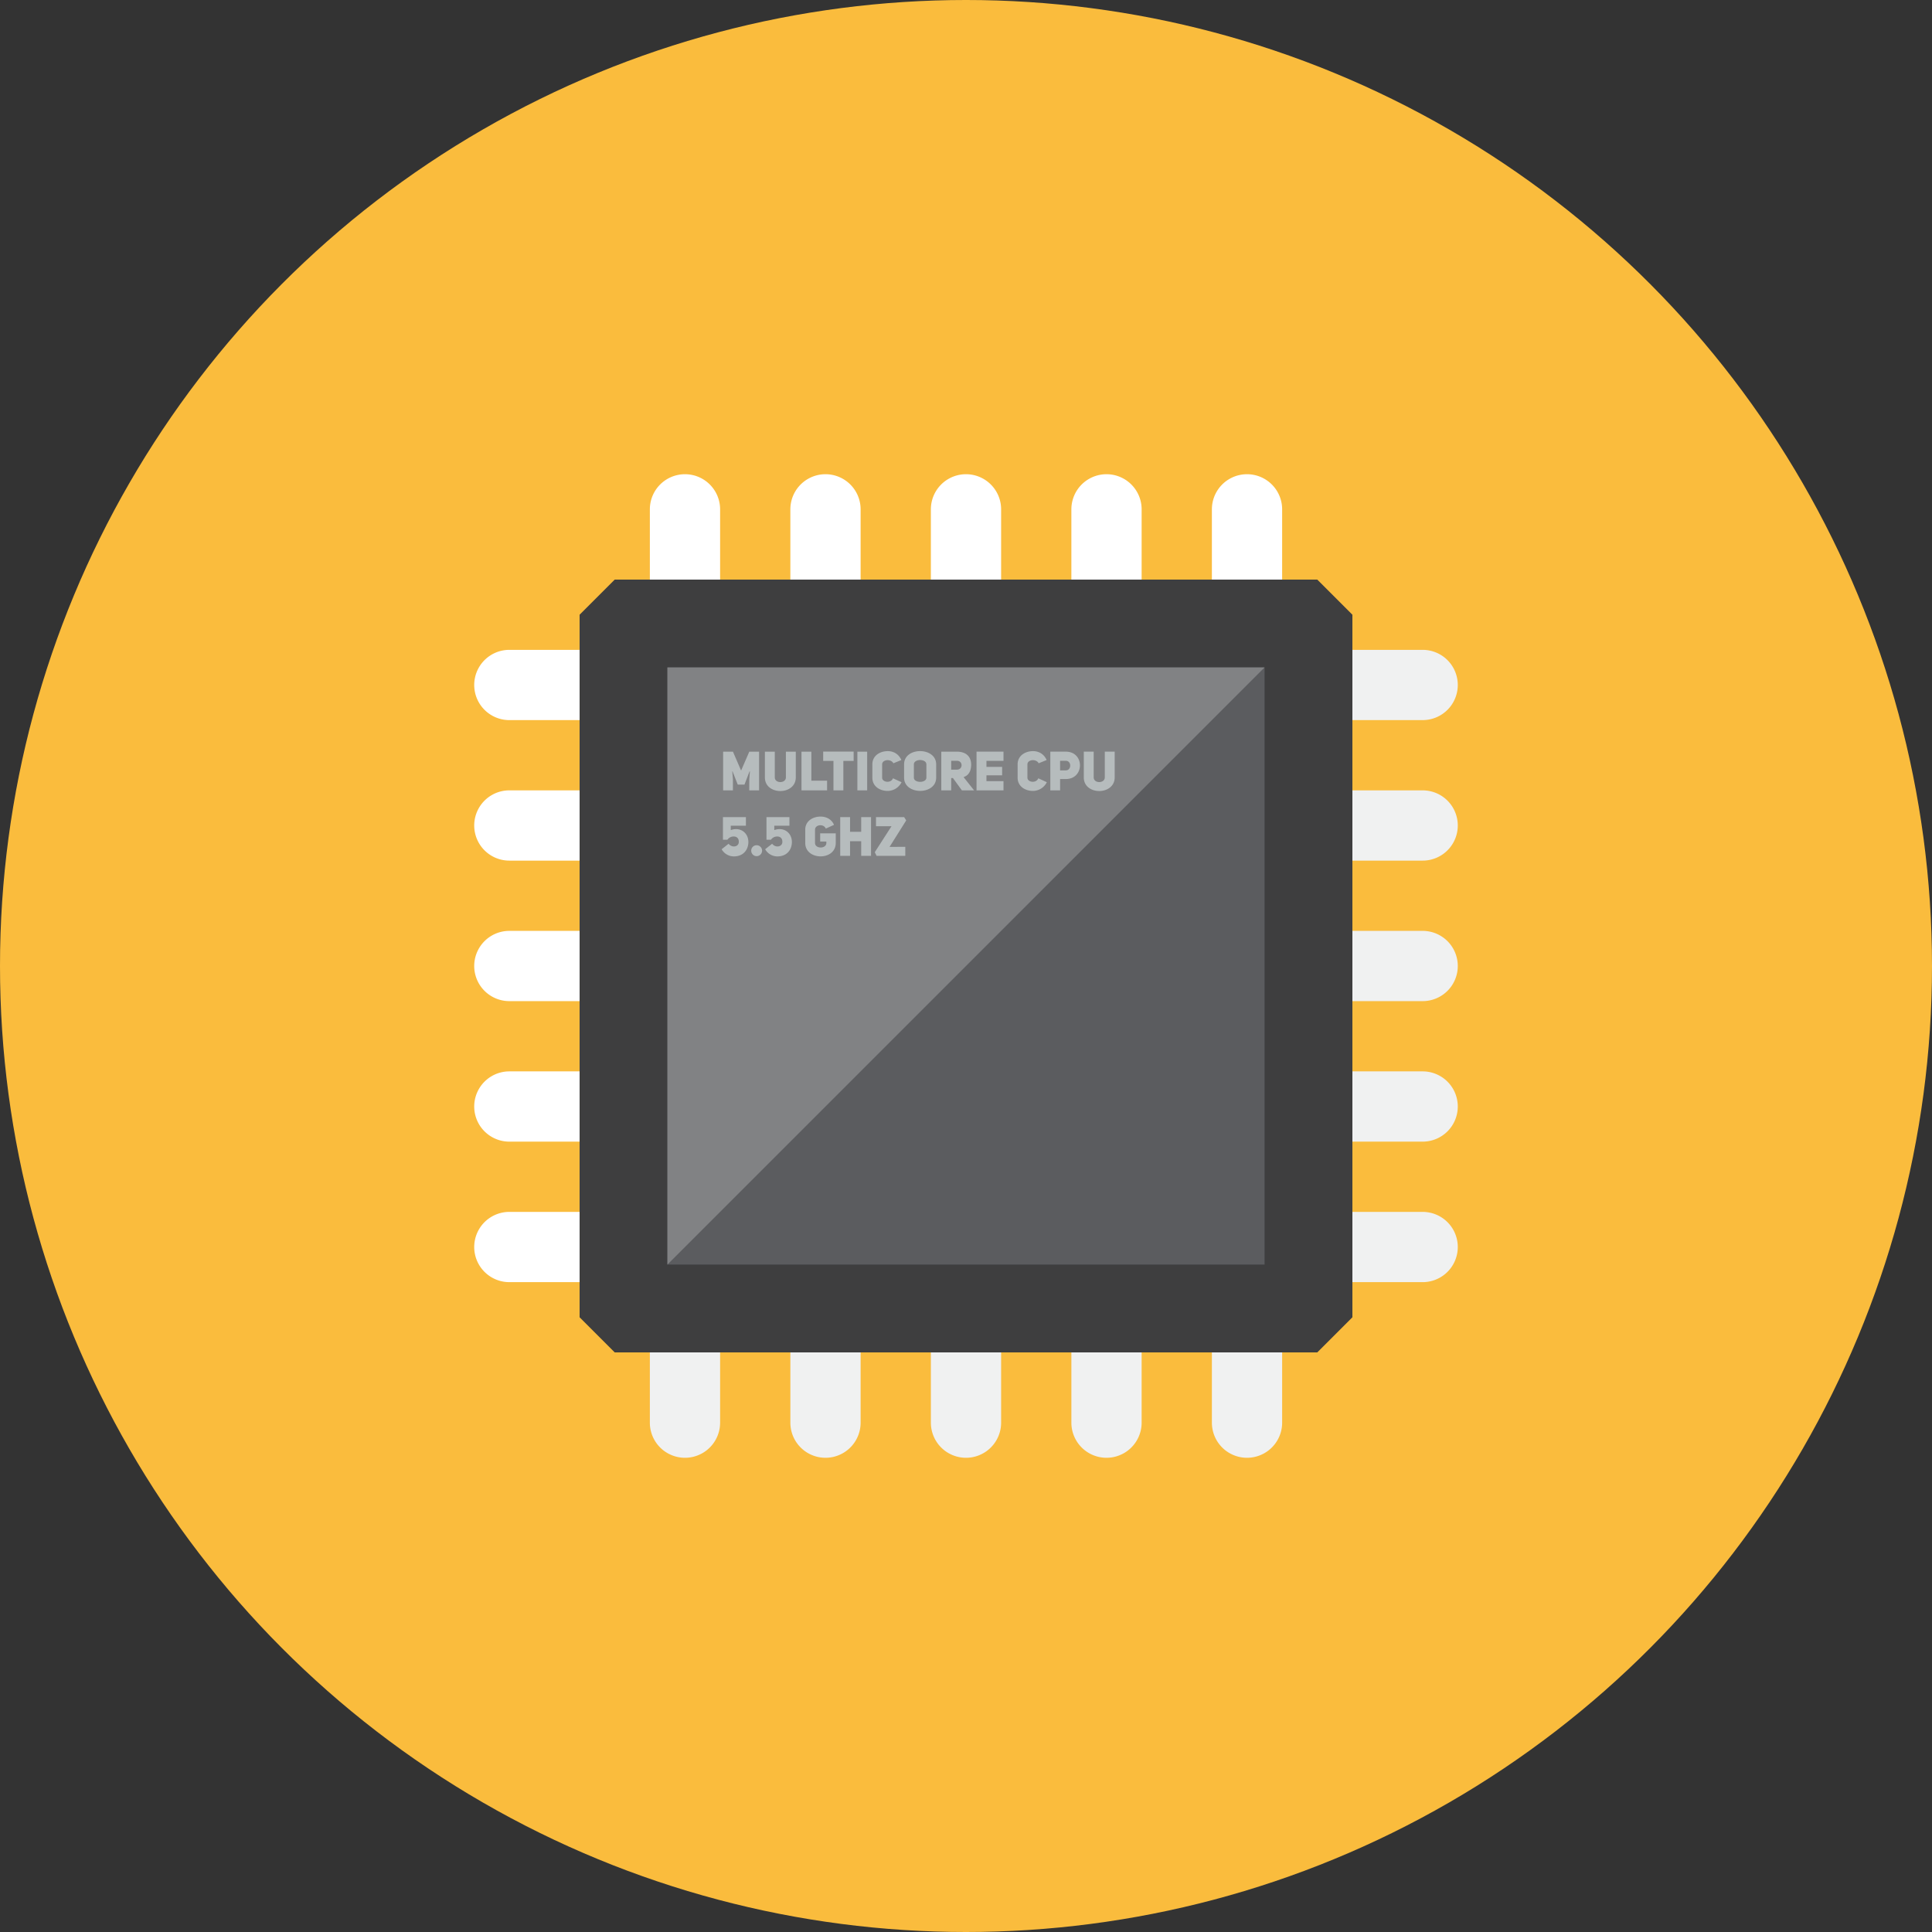 <svg height="110" width="110" xmlns="http://www.w3.org/2000/svg"><rect width="100%" height="100%" fill="#333333" stroke="none"/><circle cx="55" cy="55" fill="#fabc3d" r="55"/><path d="m77 75-2 2h-40l-2-2v-40l2-2h40l2 2z" fill="#3e3e3f"/><path d="m41 33h-4v-4a2 2 0 1 1 4 0zm8 0h-4v-4a2 2 0 1 1 4 0zm8 0h-4v-4a2 2 0 1 1 4 0zm8 0h-4v-4a2 2 0 1 1 4 0zm8 0h-4v-4a2 2 0 1 1 4 0z" fill="#fff"/><path d="m41 81a2 2 0 1 1 -4 0v-4h4z" fill="#f0f1f1"/><path d="m33 73h-4a2 2 0 1 1 0-4h4zm0-8h-4a2 2 0 1 1 0-4h4zm0-8h-4a2 2 0 1 1 0-4h4zm0-8h-4a2 2 0 1 1 0-4h4zm0-8h-4a2 2 0 1 1 0-4h4z" fill="#fff"/><path d="m83 71a2 2 0 0 1 -2 2h-4v-4h4a2 2 0 0 1 2 2zm0-8a2 2 0 0 1 -2 2h-4v-4h4a2 2 0 0 1 2 2zm0-8a2 2 0 0 1 -2 2h-4v-4h4a2 2 0 0 1 2 2zm0-8a2 2 0 0 1 -2 2h-4v-4h4a2 2 0 0 1 2 2zm0-8a2 2 0 0 1 -2 2h-4v-4h4a2 2 0 0 1 2 2zm-34 42a2 2 0 1 1 -4 0v-4h4zm8 0a2 2 0 1 1 -4 0v-4h4zm8 0a2 2 0 1 1 -4 0v-4h4zm8 0a2 2 0 1 1 -4 0v-4h4z" fill="#f0f1f1"/><path d="m38 38h34v34h-34z" fill="#5b5c5f"/><path d="m38 38h34l-34 34z" fill="#818284"/><path d="m41.174 42.796h.557l.464 1.077.467-1.077h.557v2.204h-.56l.003-.635.034-.445-.019-.003-.29.756h-.383l-.296-.756-.016.003.037.445v.635h-.557v-2.204zm2.94 1.466c0 .355.629.355.632 0v-1.466h.563v1.466c-.003 1.034-1.762 1.034-1.759 0v-1.466h.563v1.466zm1.521-1.466h.56v1.653h.896v.551h-1.457v-2.204zm2.382.526v1.678h-.563v-1.678h-.585v-.529h1.734v.529zm1.356 1.678h-.557v-2.204h.557zm1.957-.464a.887.887 0 0 1 -.794.495c-.433 0-.868-.252-.868-.753v-.759c0-.498.436-.753.878-.753.271 0 .598.115.775.507l-.455.184c-.149-.274-.641-.212-.641.062v.759c0 .265.498.339.619.034zm.145-1.015c0-.507.455-.756.912-.756s.915.252.915.756v.753c0 .504-.454.756-.912.756s-.915-.252-.915-.756zm.557.754c0 .162.181.24.358.24s.355-.081.355-.24v-.753c0-.171-.184-.249-.364-.249-.174 0-.349.087-.349.249zm2.225.025h-.1v.7h-.563v-2.204h.881c.455 0 .806.209.819.726 0 .408-.165.638-.433.722l.6.756h-.694zm.227-.48c.352 0 .352-.504 0-.504h-.327v.504zm1.68-.158h.893v.482h-.893v.33h.971v.526h-1.535v-2.204h1.535v.523h-.971zm3.438.874a.887.887 0 0 1 -.794.495c-.433 0-.869-.252-.869-.753v-.759c0-.498.436-.753.878-.753.271 0 .598.115.775.507l-.454.184c-.149-.274-.641-.212-.641.062v.759c0 .265.498.339.62.034zm.199-1.74h.881c.539 0 .806.389.806.778 0 .393-.271.781-.803.781h-.327v.645h-.557zm.88 1.065c.336.003.336-.548 0-.545h-.324v.545zm1.59.401c0 .355.629.355.632 0v-1.466h.563v1.466c-.003 1.034-1.762 1.034-1.759 0v-1.466h.563v1.466zm-20.789 3.778c.208.255.57.171.582-.087.013-.224-.121-.327-.289-.327a.431.431 0 0 0 -.358.184h-.255v-1.286h1.307v.489h-.862v.249c.535-.196 1.002.146 1.002.679 0 .408-.255.819-.831.819a.8.8 0 0 1 -.691-.408zm1.597.084a.31.31 0 0 1 .311.308c0 .174-.14.314-.311.314s-.308-.14-.308-.314c0-.171.137-.308.308-.308zm.882-.084c.209.255.57.171.582-.087.012-.224-.122-.327-.29-.327a.432.432 0 0 0 -.358.184h-.255v-1.286h1.307v.489h-.862v.249c.535-.196 1.002.146 1.002.679 0 .408-.255.819-.831.819a.8.8 0 0 1 -.691-.408zm3.056-.863c-.121-.295-.613-.227-.613.062v.756c0 .346.645.342.645 0v-.081h-.352v-.467h.887v.548c0 .507-.423.763-.865.763-.436 0-.872-.255-.872-.763v-.755c0-.498.436-.747.872-.747.286 0 .613.118.766.47zm1.381 1.551h-.56v-2.204h.56v.834h.635v-.834h.56v2.204h-.56v-.831h-.635zm3.08-2.205.118.187-.949 1.51.896-.006v.514h-1.634l-.103-.206.953-1.481h-.884v-.517h1.603z" fill="#b6bcbd"/></svg>
